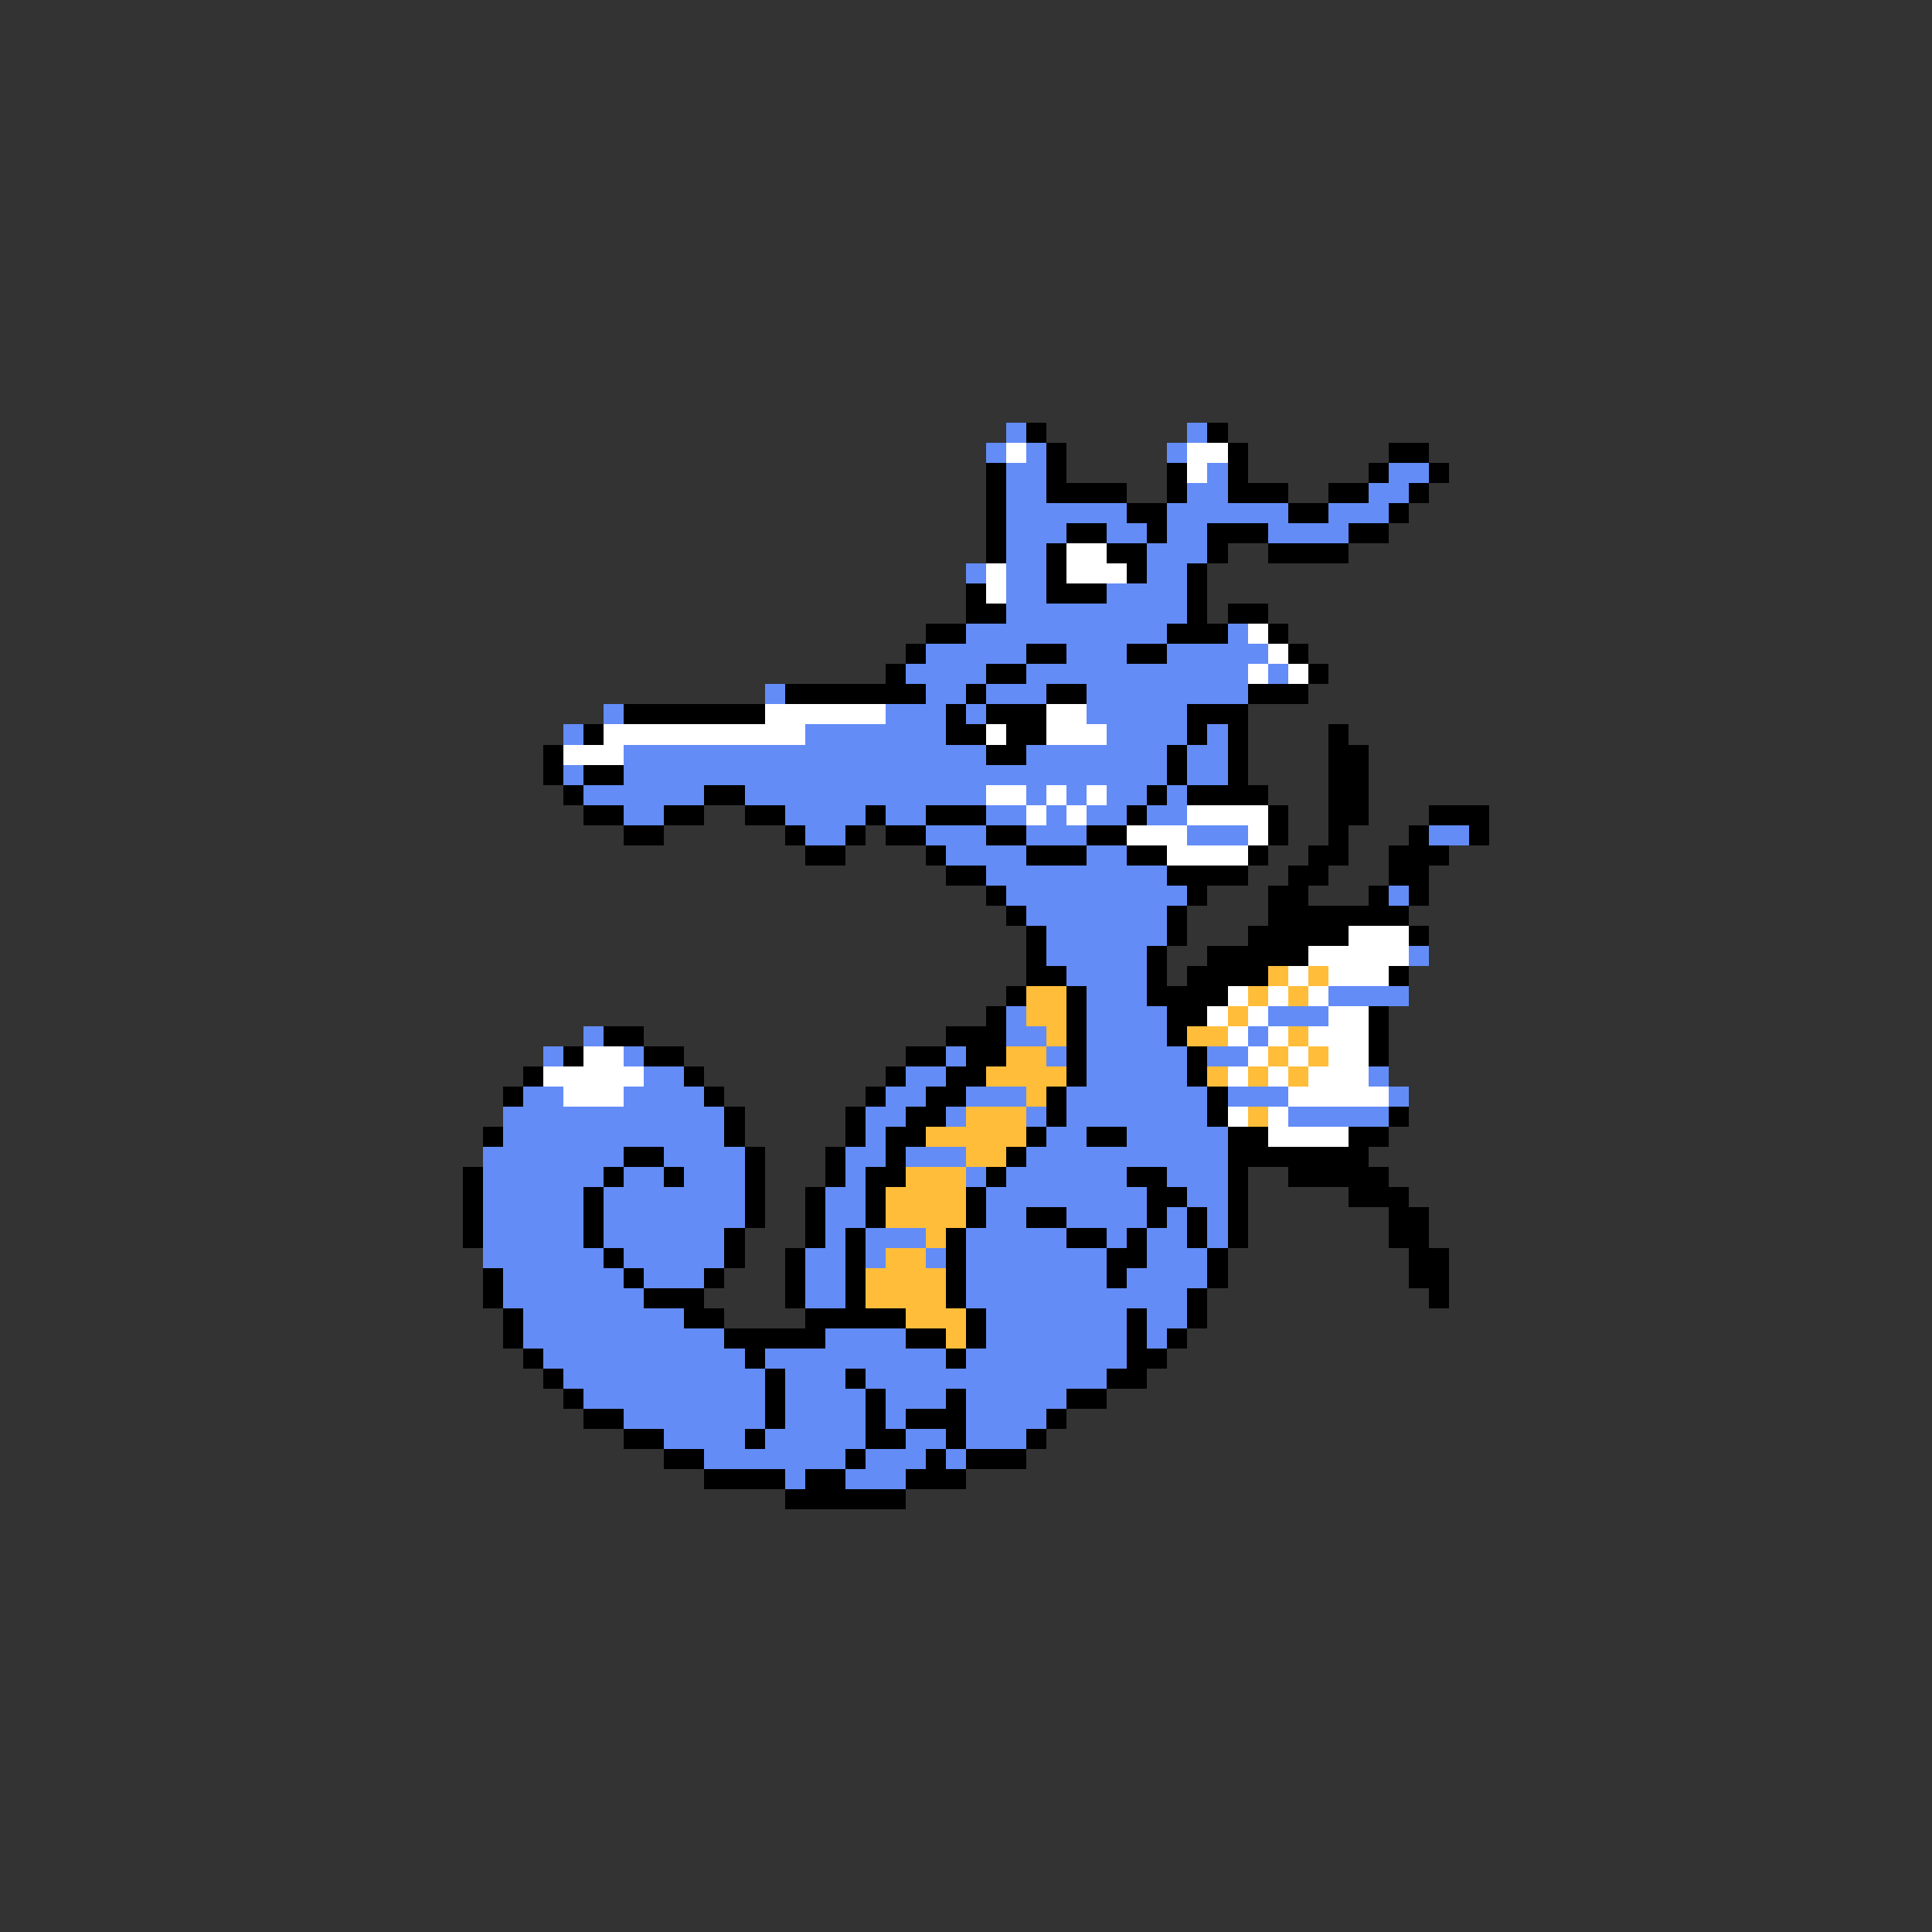 <svg xmlns="http://www.w3.org/2000/svg" viewBox="0 -0.5 96 96" shape-rendering="crispEdges">
<rect x="0" y="-0.5" width="96" height="96" fill="#333333" stroke="none"/>
<path stroke="#638cf7" d="M50 21h1M59 21h1M49 22h1M51 22h1M58 22h1M50 23h2M60 23h1M69 23h2M50 24h2M59 24h2M68 24h2M50 25h6M58 25h6M66 25h3M50 26h3M55 26h2M58 26h2M63 26h4M50 27h2M57 27h3M48 28h1M50 28h2M57 28h2M50 29h2M55 29h4M50 30h9M48 31h10M61 31h1M46 32h5M53 32h3M58 32h5M45 33h4M51 33h11M63 33h1M38 34h1M46 34h2M49 34h3M54 34h8M30 35h1M44 35h3M48 35h1M54 35h5M28 36h1M40 36h7M55 36h4M60 36h1M31 37h18M51 37h7M59 37h2M28 38h1M31 38h27M59 38h2M29 39h6M37 39h12M51 39h1M53 39h1M55 39h2M58 39h1M31 40h2M39 40h4M44 40h2M49 40h2M52 40h1M54 40h2M57 40h2M40 41h2M46 41h3M51 41h3M59 41h3M71 41h2M47 42h4M54 42h2M49 43h9M50 44h9M69 44h1M51 45h7M52 46h6M52 47h5M70 47h1M53 48h4M54 49h3M66 49h4M50 50h1M54 50h4M63 50h3M29 51h1M50 51h2M54 51h4M62 51h1M27 52h1M31 52h1M47 52h1M52 52h1M54 52h5M60 52h2M32 53h2M45 53h2M54 53h5M68 53h1M26 54h2M31 54h4M44 54h2M48 54h3M53 54h7M61 54h3M69 54h1M25 55h11M43 55h2M47 55h1M51 55h1M53 55h7M64 55h5M25 56h11M43 56h1M52 56h2M56 56h5M24 57h7M33 57h4M42 57h2M45 57h3M51 57h10M24 58h6M31 58h2M34 58h3M42 58h1M48 58h1M50 58h6M58 58h3M24 59h5M30 59h7M41 59h2M49 59h8M59 59h2M24 60h5M30 60h7M41 60h2M49 60h2M53 60h4M58 60h1M60 60h1M24 61h5M30 61h6M41 61h1M43 61h3M48 61h5M55 61h1M57 61h2M60 61h1M24 62h6M31 62h5M40 62h2M43 62h1M46 62h1M48 62h7M57 62h3M25 63h6M32 63h3M40 63h2M48 63h7M56 63h4M25 64h7M40 64h2M48 64h11M26 65h8M49 65h7M57 65h2M26 66h10M41 66h4M49 66h7M57 66h1M27 67h10M38 67h9M48 67h8M28 68h10M39 68h3M43 68h12M29 69h9M39 69h4M44 69h3M48 69h5M31 70h7M39 70h4M44 70h1M48 70h4M33 71h4M38 71h5M45 71h2M48 71h3M35 72h7M43 72h3M47 72h1M39 73h1M42 73h3" />
<path stroke="#000000" d="M51 21h1M60 21h1M52 22h1M61 22h1M69 22h2M49 23h1M52 23h1M58 23h1M61 23h1M68 23h1M71 23h1M49 24h1M52 24h4M58 24h1M61 24h3M66 24h2M70 24h1M49 25h1M56 25h2M64 25h2M69 25h1M49 26h1M53 26h2M57 26h1M60 26h3M67 26h2M49 27h1M52 27h1M55 27h2M60 27h1M63 27h4M52 28h1M56 28h1M59 28h1M48 29h1M52 29h3M59 29h1M48 30h2M59 30h1M61 30h2M46 31h2M58 31h3M63 31h1M45 32h1M51 32h2M56 32h2M64 32h1M44 33h1M49 33h2M65 33h1M39 34h7M48 34h1M52 34h2M62 34h3M31 35h7M47 35h1M49 35h3M59 35h3M29 36h1M47 36h2M50 36h2M59 36h1M61 36h1M66 36h1M27 37h1M49 37h2M58 37h1M61 37h1M66 37h2M27 38h1M29 38h2M58 38h1M61 38h1M66 38h2M28 39h1M35 39h2M57 39h1M59 39h4M66 39h2M29 40h2M33 40h2M37 40h2M43 40h1M46 40h3M56 40h1M63 40h1M66 40h2M71 40h3M31 41h2M39 41h1M42 41h1M44 41h2M49 41h2M54 41h2M63 41h1M66 41h1M70 41h1M73 41h1M40 42h2M46 42h1M51 42h3M56 42h2M62 42h1M65 42h2M69 42h3M47 43h2M58 43h4M64 43h2M69 43h2M49 44h1M59 44h1M63 44h2M68 44h1M70 44h1M50 45h1M58 45h1M63 45h7M51 46h1M58 46h1M62 46h5M70 46h1M51 47h1M57 47h1M60 47h5M51 48h2M57 48h1M59 48h4M69 48h1M50 49h1M53 49h1M57 49h4M49 50h1M53 50h1M58 50h2M68 50h1M30 51h2M47 51h3M53 51h1M58 51h1M68 51h1M28 52h1M32 52h2M45 52h2M48 52h2M53 52h1M59 52h1M68 52h1M26 53h1M34 53h1M44 53h1M47 53h2M53 53h1M59 53h1M25 54h1M35 54h1M43 54h1M46 54h2M52 54h1M60 54h1M36 55h1M42 55h1M45 55h2M52 55h1M60 55h1M69 55h1M24 56h1M36 56h1M42 56h1M44 56h2M51 56h1M54 56h2M61 56h2M67 56h2M31 57h2M37 57h1M41 57h1M44 57h1M50 57h1M61 57h7M23 58h1M30 58h1M33 58h1M37 58h1M41 58h1M43 58h2M49 58h1M56 58h2M61 58h1M64 58h5M23 59h1M29 59h1M37 59h1M40 59h1M43 59h1M48 59h1M57 59h2M61 59h1M67 59h3M23 60h1M29 60h1M37 60h1M40 60h1M43 60h1M48 60h1M51 60h2M57 60h1M59 60h1M61 60h1M69 60h2M23 61h1M29 61h1M36 61h1M40 61h1M42 61h1M47 61h1M53 61h2M56 61h1M59 61h1M61 61h1M69 61h2M30 62h1M36 62h1M39 62h1M42 62h1M47 62h1M55 62h2M60 62h1M70 62h2M24 63h1M31 63h1M35 63h1M39 63h1M42 63h1M47 63h1M55 63h1M60 63h1M70 63h2M24 64h1M32 64h3M39 64h1M42 64h1M47 64h1M59 64h1M71 64h1M25 65h1M34 65h2M40 65h5M48 65h1M56 65h1M59 65h1M25 66h1M36 66h5M45 66h2M48 66h1M56 66h1M58 66h1M26 67h1M37 67h1M47 67h1M56 67h2M27 68h1M38 68h1M42 68h1M55 68h2M28 69h1M38 69h1M43 69h1M47 69h1M53 69h2M29 70h2M38 70h1M43 70h1M45 70h3M52 70h1M31 71h2M37 71h1M43 71h2M47 71h1M51 71h1M33 72h2M42 72h1M46 72h1M48 72h3M35 73h4M40 73h2M45 73h3M39 74h6" />
<path stroke="#ffffff" d="M50 22h1M59 22h2M59 23h1M53 27h2M49 28h1M53 28h3M49 29h1M62 31h1M63 32h1M62 33h1M64 33h1M38 35h6M52 35h2M30 36h10M49 36h1M52 36h3M28 37h3M49 39h2M52 39h1M54 39h1M51 40h1M53 40h1M59 40h4M56 41h3M62 41h1M58 42h4M67 46h3M65 47h5M64 48h1M66 48h3M61 49h1M63 49h1M65 49h1M60 50h1M62 50h1M66 50h2M61 51h1M63 51h1M65 51h3M29 52h2M62 52h1M64 52h1M66 52h2M27 53h5M61 53h1M63 53h1M65 53h3M28 54h3M64 54h5M61 55h1M63 55h1M63 56h4" />
<path stroke="#ffbd3a" d="M63 48h1M65 48h1M51 49h2M62 49h1M64 49h1M51 50h2M61 50h1M52 51h1M59 51h2M64 51h1M50 52h2M63 52h1M65 52h1M49 53h4M60 53h1M62 53h1M64 53h1M51 54h1M48 55h3M62 55h1M46 56h5M48 57h2M45 58h3M44 59h4M44 60h4M46 61h1M44 62h2M43 63h4M43 64h4M45 65h3M47 66h1" />
</svg>